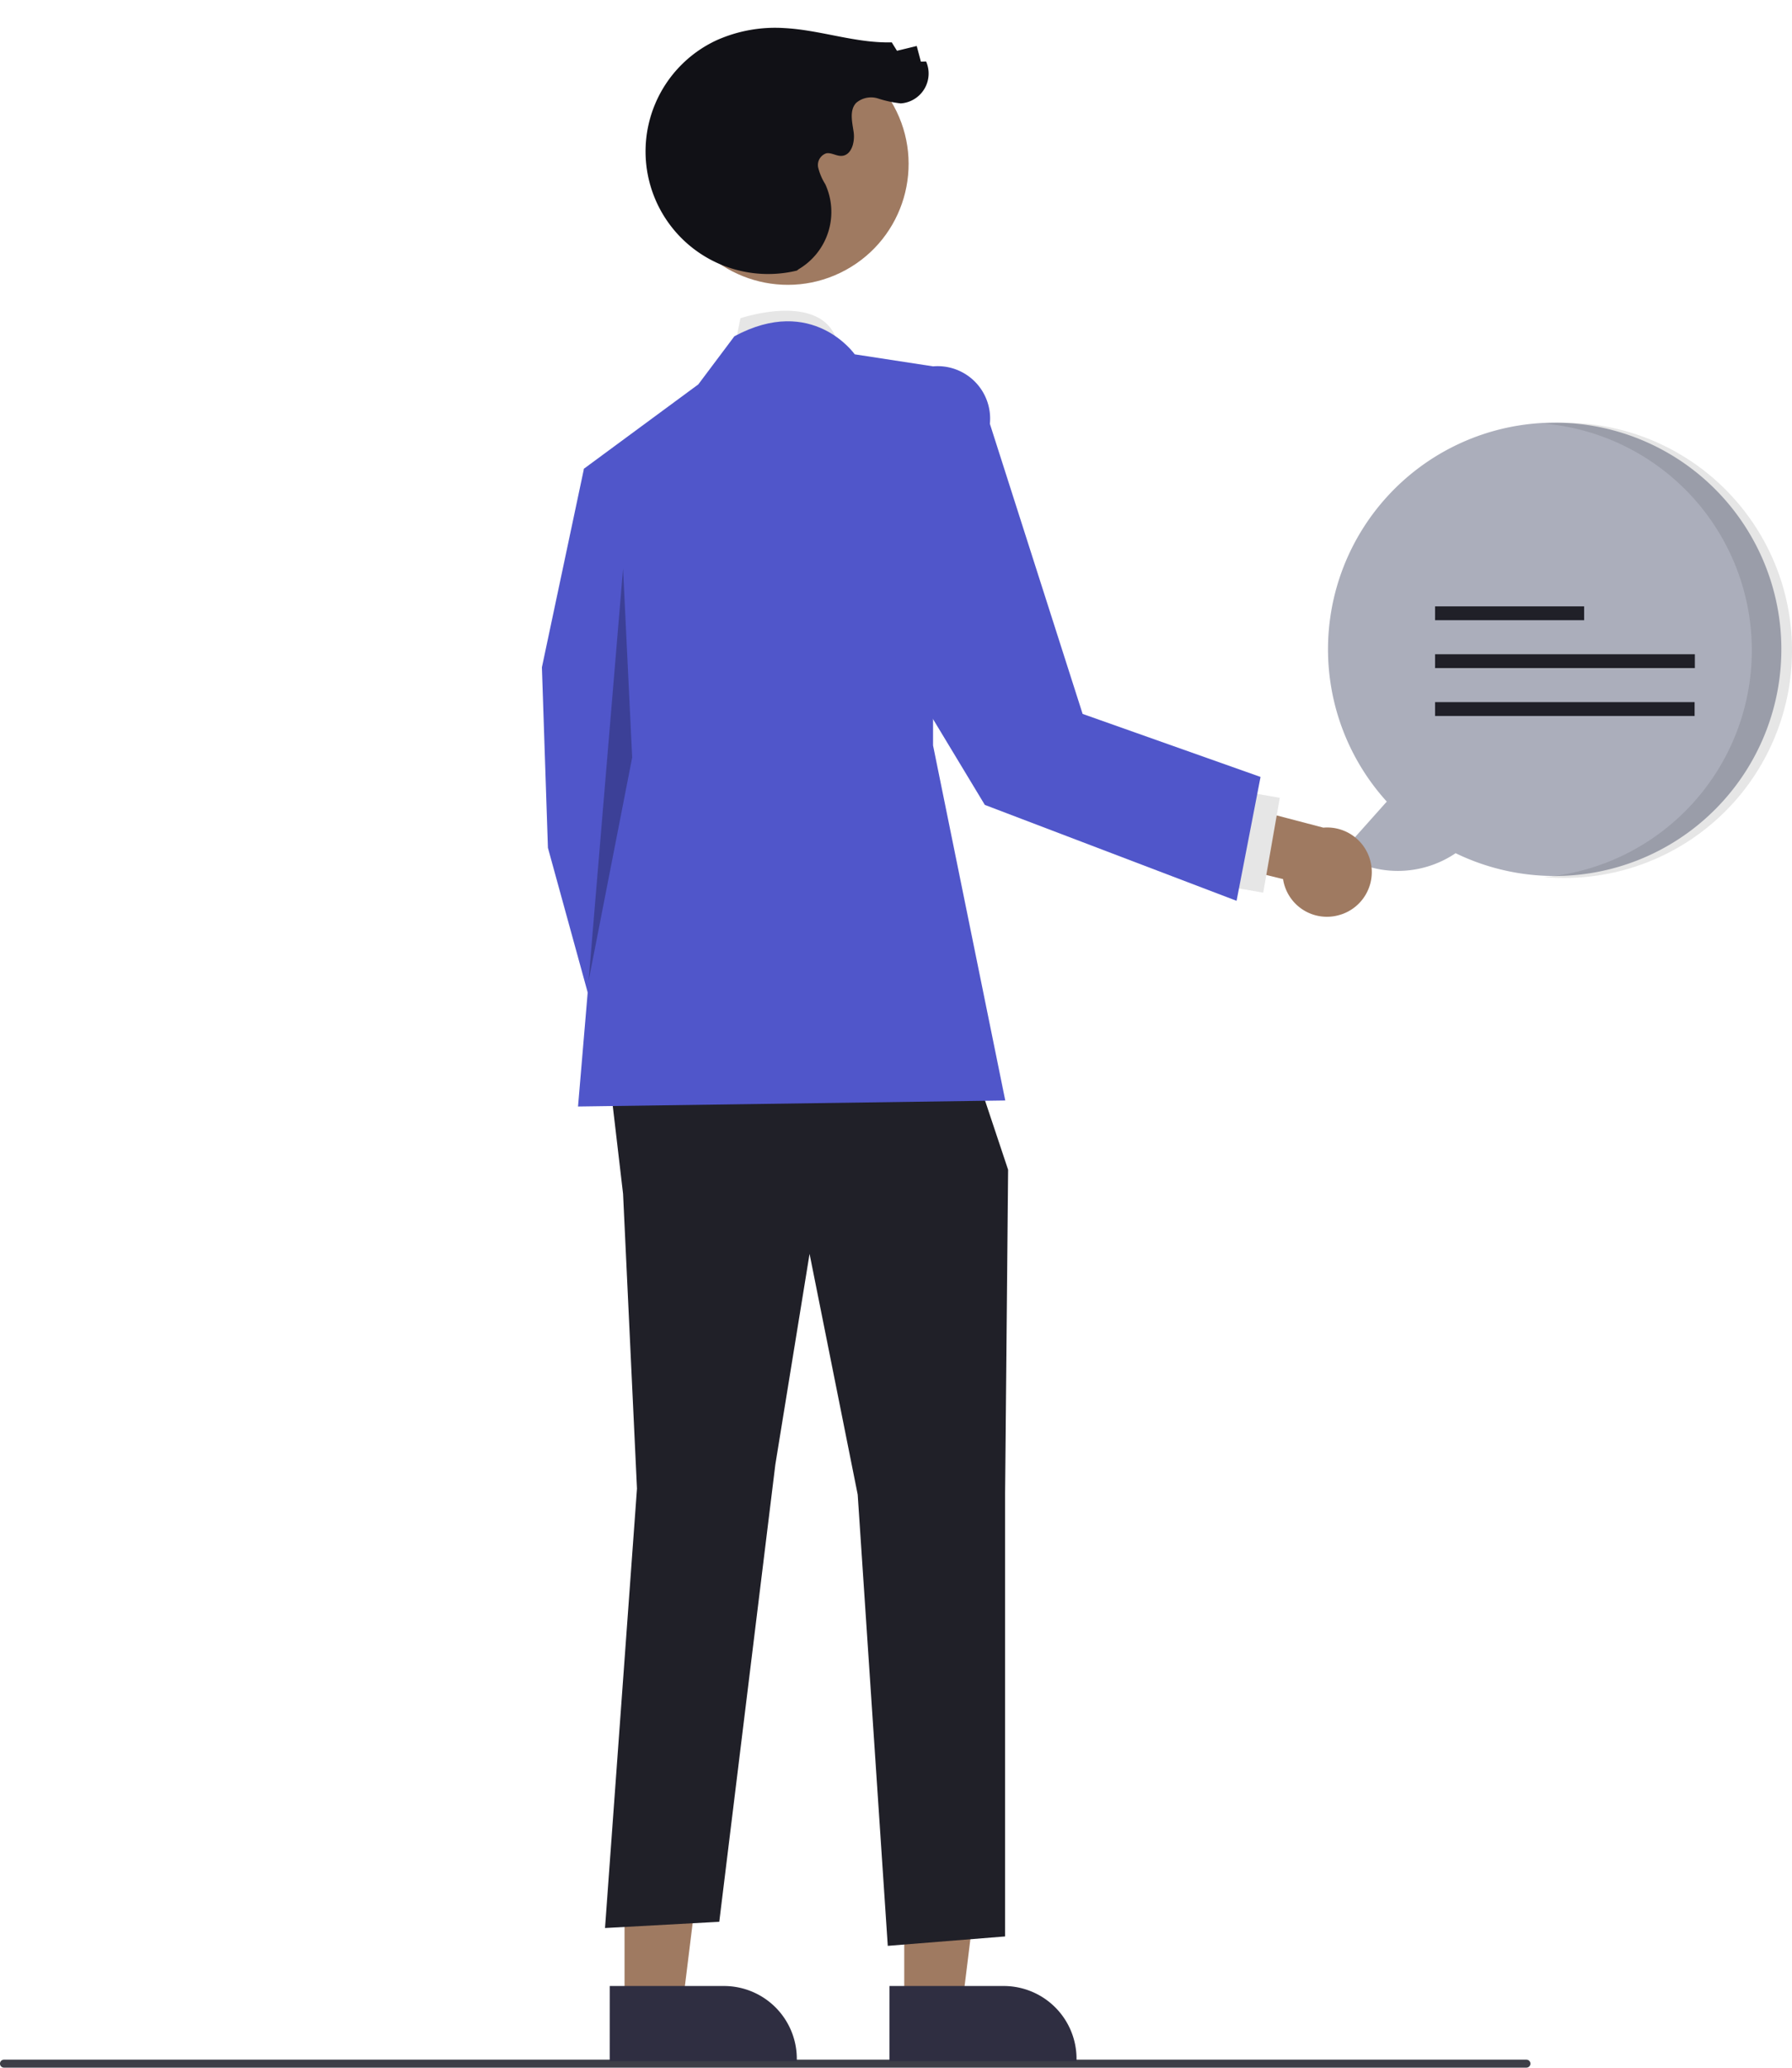 <svg xmlns="http://www.w3.org/2000/svg" width="86.266" height="99.534" viewBox="0 0 86.266 99.534"><defs><style>.a{fill:#abaebb;}.b{opacity:0.1;}.c{fill:#202028;}.d{fill:#3e3e47;}.e{fill:#e6e6e6;}.f{fill:#9f7a61;}.g{fill:#2f2e41;}.h{fill:#5056ca;}.i{opacity:0.25;}.j{fill:#111116;}</style></defs><g transform="translate(0 0)"><g transform="translate(63.93 20.348)"><path class="a" d="M571.122,353.3a4.967,4.967,0,0,1-4.459.561l-1.14-.484,2.285-2.561a10.912,10.912,0,1,1,3.314,2.484Z" transform="translate(-564.979 -332.576)"/><path class="b" d="M682.7,351.412A10.957,10.957,0,0,0,672.71,340.5c.318-.028.641-.043.968-.043a10.956,10.956,0,1,1,0,21.913c-.326,0-.648-.015-.967-.043A10.957,10.957,0,0,0,682.7,351.412Z" transform="translate(-662.298 -340.455)"/><rect class="c" width="7.176" height="0.666" transform="translate(5.154 8.842)"/><rect class="c" width="12.506" height="0.666" transform="translate(5.154 11.147)"/><rect class="c" width="12.494" height="0.666" transform="translate(5.154 13.452)"/></g><path class="d" d="M232.824,838.277h73.289a.192.192,0,0,0,0-.385H232.824a.192.192,0,1,0,0,.385Z" transform="translate(-232.632 -738.743)"/><path class="e" d="M416.417,402.026l.29-1.448s4.261-1.448,4.737,1.448Z" transform="translate(-381.064 -385.258)"/><path class="f" d="M226.292,718.862h2.793l1.329-10.774h-4.123Z" transform="translate(-182.762 -622.346)"/><path class="g" d="M455.222,819.464h5.5a3.506,3.506,0,0,1,3.506,3.505v.114h-9.007Z" transform="translate(-412.404 -723.86)"/><path class="f" d="M156.292,718.862h2.793l1.329-10.774h-4.123Z" transform="translate(-126.227 -622.346)"/><path class="g" d="M385.222,819.464h5.5a3.506,3.506,0,0,1,3.506,3.505v.114h-9.007Z" transform="translate(-355.87 -723.86)"/><path class="h" d="M140.811,379.927l-3.186-.29L135.6,389.2l.29,8.69,3.186,11.587,4.345-2.607L141.1,394.989Z" transform="translate(-109.513 -357.076)"/><path class="c" d="M151.565,524.607l.713,6.083.67,14.194-1.539,21.152,5.5-.3,2.7-22.015,1.647-10.139,2.317,11.587,1.448,21.725,5.648-.453V545.1l.145-15.566-2.028-6.083Z" transform="translate(-122.284 -473.223)"/><path class="h" d="M390.589,404.46s-2.028-2.9-5.793-.869l-1.738,2.317-5.5,4.055,1.159,13.615-1.448,17.091,20.567-.29-3.476-17.091V405.039Z" transform="translate(-349.443 -387.403)"/><path class="i" d="M148.953,404.632l-1.661,19.859,2.1-10.763Z" transform="translate(-118.959 -377.263)"/><path class="f" d="M536.631,526.415a2.136,2.136,0,0,1-2.8-1.7l-4.74-1.171.009-3.054,6.67,1.748a2.148,2.148,0,0,1,.86,4.179Z" transform="translate(-472.065 -482.396)"/><rect class="e" width="4.635" height="2.028" transform="matrix(0.172, -0.985, 0.985, 0.172, 58.813, 42.623)"/><circle class="f" cx="5.817" cy="5.817" r="5.817" transform="translate(30.028 5.58) rotate(-28.663)"/><path class="j" d="M401.475,341.1a5.9,5.9,0,0,1-3.86-11.09,6.9,6.9,0,0,1,3.258-.585c1.74.091,3.431.734,5.172.687l.252.406.951-.231.2.755.251-.009a1.442,1.442,0,0,1-1.22,2.018,5.634,5.634,0,0,1-1.1-.239,1.1,1.1,0,0,0-1.051.218c-.329.36-.186.922-.117,1.4s-.1,1.132-.59,1.148c-.249.008-.485-.17-.73-.124a.593.593,0,0,0-.387.685,2.729,2.729,0,0,0,.341.8,3.2,3.2,0,0,1-1.271,4.087" transform="translate(-363.117 -328.073)"/><path class="h" d="M449.368,415.253l1.383-1.119a2.525,2.525,0,0,1,2.74,2.764l4.465,13.966,8.565,3.034-1.154,5.963-12.119-4.617-6.156-10.2Z" transform="translate(-405.839 -396.497)"/></g></svg>